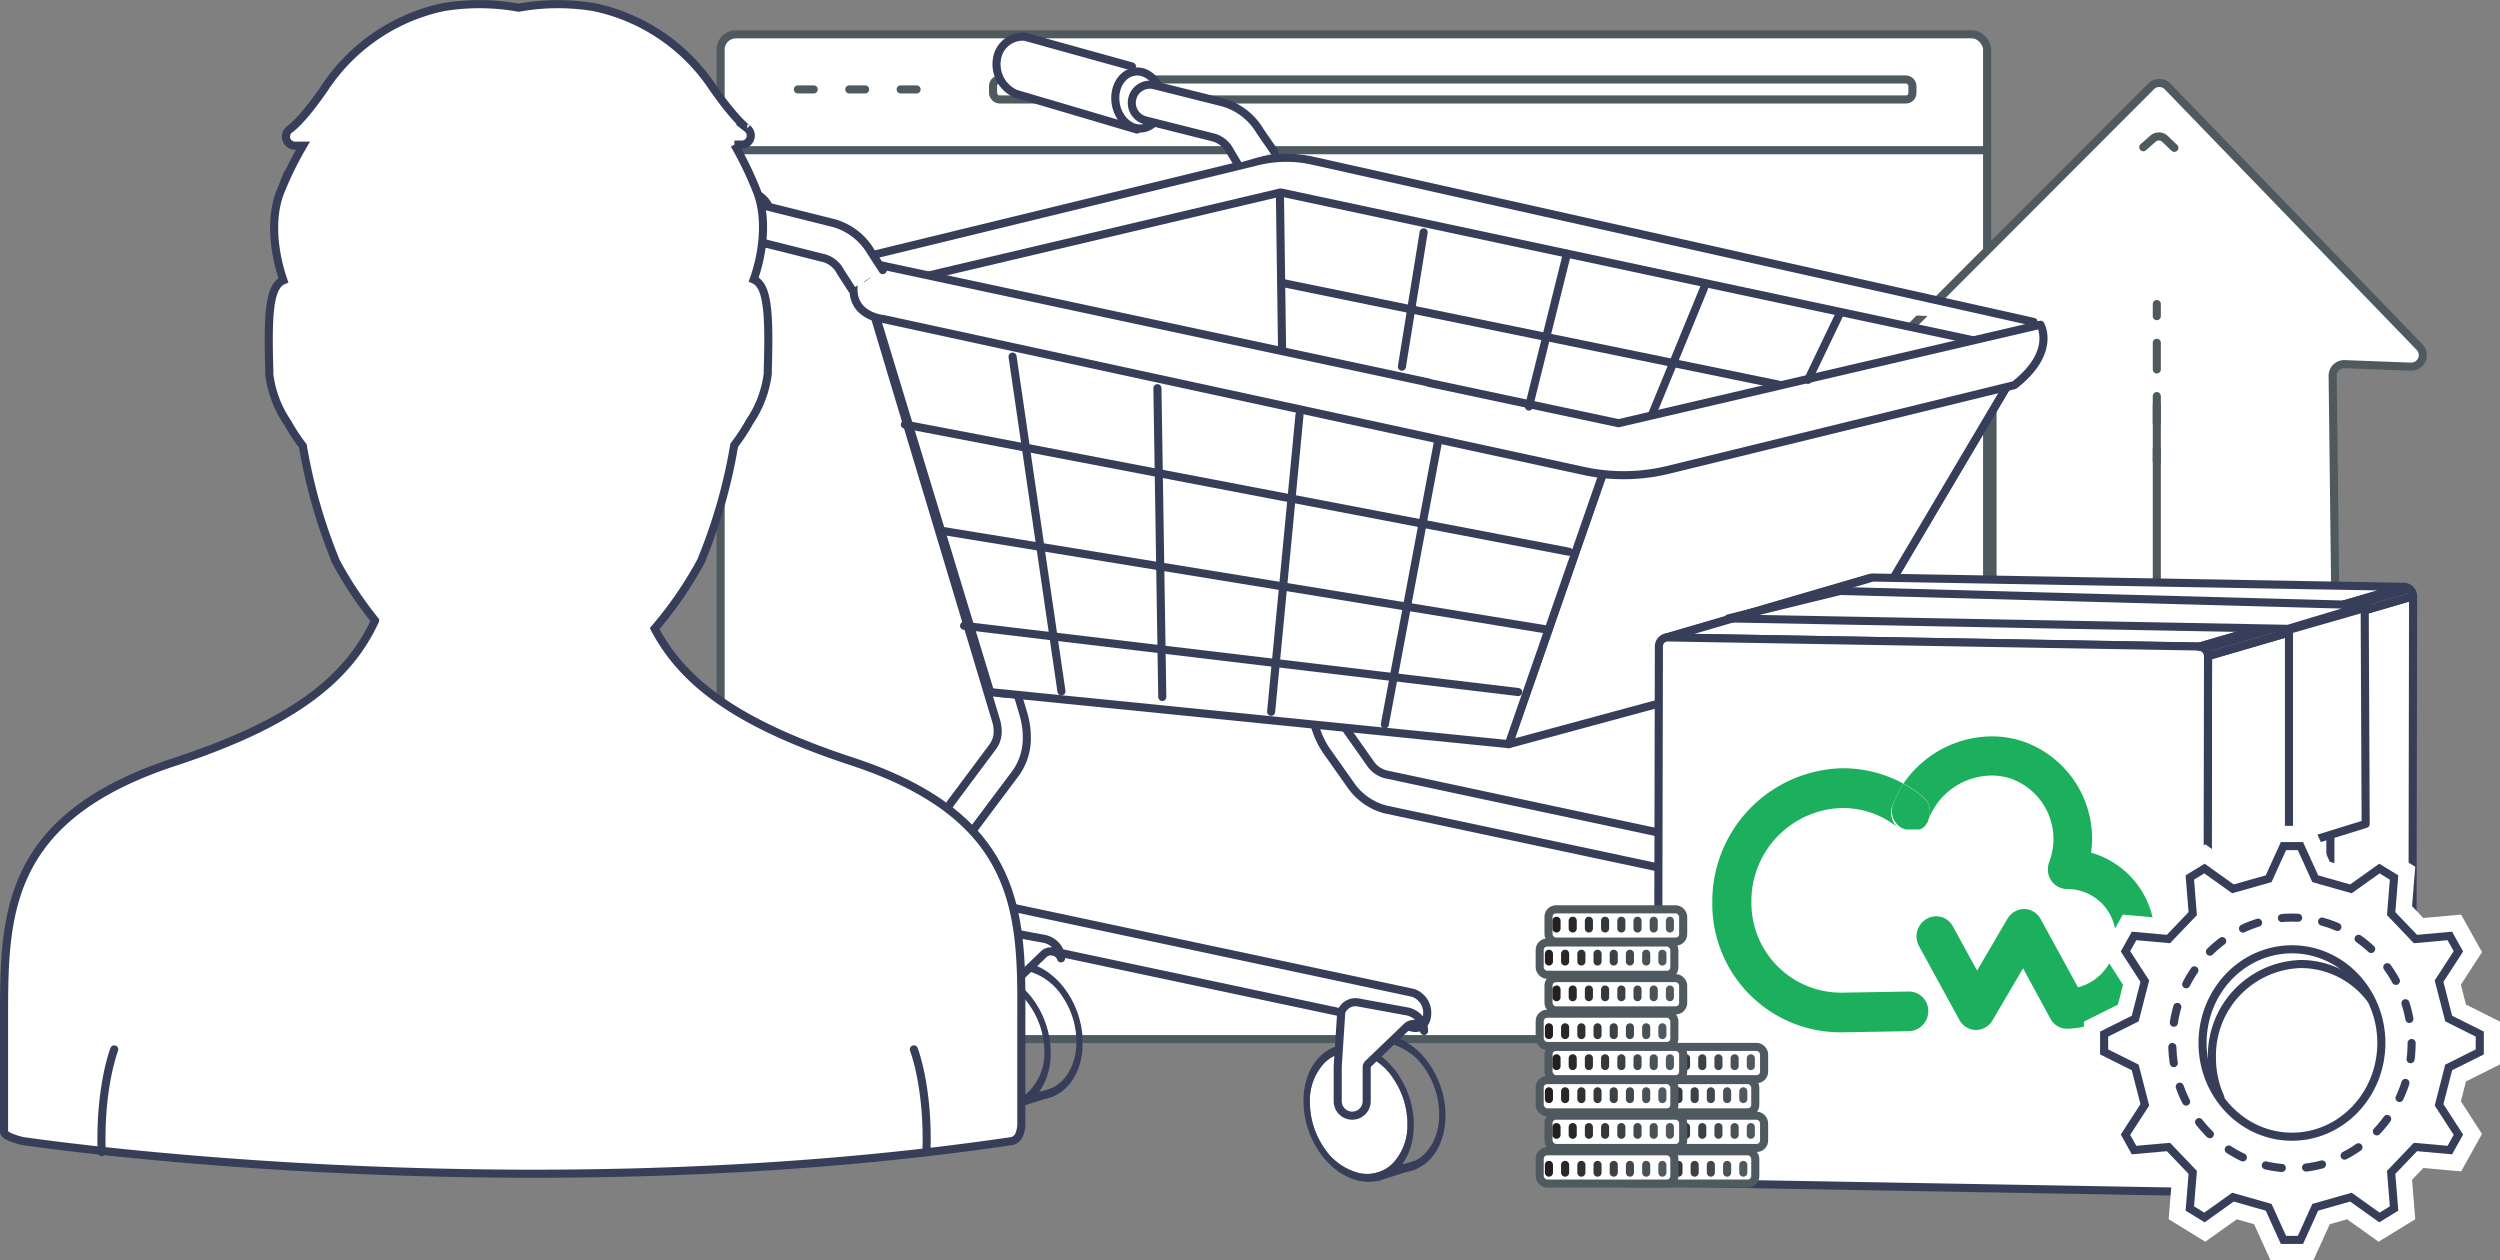<svg xmlns="http://www.w3.org/2000/svg" xmlns:xlink="http://www.w3.org/1999/xlink" width="308.94" height="155.72" viewBox="0 0 308.94 155.72">
  <rect x="0" y="0" width="308.94" height="155.72" fill="#808080" stroke="none"/>
  <defs>
    <clipPath id="clip-path">
      <polygon points="161.06 144.39 161.09 127.69 174.73 130.71 174.7 147.41 161.06 144.39" style="fill: none"/>
    </clipPath>
    <clipPath id="clip-path-2">
      <polygon points="167.39 143.62 167.42 127.06 178.65 129.55 178.62 146.11 167.39 143.62" style="fill: none"/>
    </clipPath>
    <clipPath id="clip-path-3">
      <polygon points="206.15 124.99 206.18 108.29 219.82 111.31 219.79 128.01 206.15 124.99" style="fill: none"/>
    </clipPath>
    <clipPath id="clip-path-4">
      <polygon points="212.47 124.22 212.5 107.66 223.73 110.14 223.7 126.71 212.47 124.22" style="fill: none"/>
    </clipPath>
    <clipPath id="clip-path-5">
      <polygon points="116.21 135.42 116.24 118.71 129.87 121.73 129.84 138.44 116.21 135.42" style="fill: none"/>
    </clipPath>
    <clipPath id="clip-path-6">
      <polygon points="122.53 134.65 122.57 118.09 133.79 120.57 133.76 137.14 122.53 134.65" style="fill: none"/>
    </clipPath>
    <clipPath id="clip-path-7">
      <path d="M231.11,71.41l-25.34,7.4a1.07,1.07,0,0,1,.32,0l25.34-7.4A1.07,1.07,0,0,0,231.11,71.41Z" style="fill: #fff;stroke: #373e5a;stroke-linecap: round;stroke-linejoin: round"/>
    </clipPath>
    <clipPath id="clip-path-8">
      <path d="M272,147.28l25.34-7.4a1.12,1.12,0,0,0,.79-1.07l-25.34,7.4A1.12,1.12,0,0,1,272,147.28Z" style="fill: #fff;stroke: #373e5a;stroke-linecap: round;stroke-linejoin: round"/>
    </clipPath>
    <clipPath id="clip-path-9">
      <path d="M272.86,81.08l25.34-7.4a1.15,1.15,0,0,0-1.11-1.16l-25.34,7.4A1.15,1.15,0,0,1,272.86,81.08Z" style="fill: #fff;stroke: #373e5a;stroke-linecap: round;stroke-linejoin: round"/>
    </clipPath>
  </defs>
  <title>icon-ecommerce</title>
  <g id="Layer_2" data-name="Layer 2">
    <g id="_1200" data-name="1200">
      <g id="Who_Benefits" data-name="Who Benefits">
        <g id="ecommerce-reseller-icon">
          <line x1="82.68" y1="61.67" x2="87.02" y2="61.67" style="fill: #fff"/>
          <line x1="82.68" y1="66.71" x2="87.02" y2="66.71" style="fill: #fff"/>
          <line x1="82.68" y1="71.72" x2="87.02" y2="71.72" style="fill: #fff"/>
          <line x1="72.27" y1="79.42" x2="97.43" y2="79.42" style="fill: #fff"/>
          <g>
            <rect x="89.05" y="4.24" width="156.51" height="124.17" rx="1.89" ry="1.89" style="fill: #fff;stroke: #4e5a60;stroke-linecap: round;stroke-linejoin: round"/>
            <line x1="89.05" y1="18.56" x2="245.56" y2="18.56" style="fill: none;stroke: #4e5a60;stroke-linecap: round;stroke-linejoin: round"/>
            <rect x="122.72" y="9.82" width="113.61" height="2.47" rx="0.79" ry="0.79" style="fill: none;stroke: #4e5a60;stroke-miterlimit: 10"/>
            <line x1="98.6" y1="11.05" x2="100.56" y2="11.05" style="fill: #fff;stroke: #4e5a60;stroke-linecap: round;stroke-linejoin: round"/>
            <line x1="104.95" y1="11.05" x2="106.91" y2="11.05" style="fill: #fff;stroke: #4e5a60;stroke-linecap: round;stroke-linejoin: round"/>
            <line x1="111.3" y1="11.05" x2="113.27" y2="11.05" style="fill: #fff;stroke: #4e5a60;stroke-linecap: round;stroke-linejoin: round"/>
          </g>
          <g>
            <path d="M265.94,121.49l-17.31,10.26a1.43,1.43,0,0,1-2.4-1.06V46.33a1.43,1.43,0,0,0-1.43-1.43h-9.72a1.43,1.43,0,0,1-1-2.44l31.76-31.8a1.43,1.43,0,0,1,2,0L299,42.89a1.43,1.43,0,0,1-1.09,2.42L289.75,45a1.43,1.43,0,0,0-1.49,1.46l1,84.36a1.43,1.43,0,0,1-2.35,1.12l-19.06-10.46A1.43,1.43,0,0,0,265.94,121.49Z" style="fill: #fff;stroke: #4e5a60;stroke-linecap: round;stroke-linejoin: round"/>
            <g>
              <line x1="266.53" y1="57.03" x2="266.53" y2="55.53" style="fill: none;stroke: #4e5a60;stroke-linecap: round;stroke-linejoin: round"/>
              <line x1="266.53" y1="52.24" x2="266.53" y2="40.72" style="fill: none;stroke: #4e5a60;stroke-linecap: round;stroke-linejoin: round;stroke-dasharray: 3.293,3.293"/>
              <line x1="266.53" y1="39.07" x2="266.53" y2="37.57" style="fill: none;stroke: #4e5a60;stroke-linecap: round;stroke-linejoin: round"/>
            </g>
            <line x1="266.53" y1="84.68" x2="266.53" y2="50.04" style="fill: none;stroke: #4e5a60;stroke-linecap: round;stroke-linejoin: round"/>
            <path d="M264.86,18.19l1.14-1a1.1,1.1,0,0,1,1.57,0l1.13,1.08" style="fill: none;stroke: #4e5a60;stroke-linecap: round;stroke-linejoin: round"/>
          </g>
          <path d="M106.55,31.83l48.9-11.91a14.89,14.89,0,0,1,6.77-.06L251.3,39.78" style="fill: #fff;stroke: #373e5a;stroke-linecap: round;stroke-linejoin: round"/>
          <g>
            <g id="SOURCE">
              <g style="isolation: isolate">
                <g style="clip-path: url(#clip-path)">
                  <g>
                    <path d="M167.91,130.16a4.48,4.48,0,0,0-4.27,1.23,6.76,6.76,0,0,0-1.77,4.83,10,10,0,0,0,1.75,5.62,7.3,7.3,0,0,0,4.26,3.11,4.5,4.5,0,0,0,4.27-1.22,6.78,6.78,0,0,0,1.77-4.84l.4.09-.4-.09a10,10,0,0,0-1.75-5.61,7.28,7.28,0,0,0-4.27-3.12" style="fill: #fff"/>
                    <path d="M167.91,129.2c-3.76-.83-6.82,2.23-6.83,6.84s3,9,6.8,9.86,6.82-2.22,6.83-6.84l-.39-.09-.4-.09a6.78,6.78,0,0,1-1.77,4.84,4.5,4.5,0,0,1-4.27,1.22,7.3,7.3,0,0,1-4.26-3.11,10,10,0,0,1-1.75-5.62,6.76,6.76,0,0,1,1.77-4.83,4.48,4.48,0,0,1,4.27-1.23,7.28,7.28,0,0,1,4.27,3.12,10,10,0,0,1,1.75,5.61l.4.09.39.09c0-4.61-3-9-6.8-9.86" style="fill: #373e5a"/>
                  </g>
                </g>
              </g>
            </g>
            <g id="SOURCE-2" data-name="SOURCE">
              <g style="isolation: isolate">
                <g style="clip-path: url(#clip-path-2)">
                  <path d="M171.83,128a5.09,5.09,0,0,0-4.36,1,.53.53,0,0,0-.05.66.49.49,0,0,0,.3.24.28.28,0,0,0,.25-.06,4.51,4.51,0,0,1,3.86-.85,7.28,7.28,0,0,1,4.27,3.11,10,10,0,0,1,1.75,5.62c0,3.61-2.12,6.14-4.92,6.17-.21,0-.35.22-.31.49a.58.58,0,0,0,.39.48h.07c3.16,0,5.55-2.91,5.55-7,0-4.62-3-9-6.8-9.86" style="fill: #373e5a"/>
                </g>
              </g>
            </g>
            <path d="M165.45,129.72l4.5-1.27" style="fill: none;stroke: #373e5a;stroke-linecap: round;stroke-linejoin: round"/>
            <path d="M170.27,145.42c.3-.07,4.6-1.46,4.6-1.46" style="fill: none;stroke: #373e5a;stroke-linecap: round;stroke-linejoin: round"/>
          </g>
          <path d="M154.67,24.78l5,16.67L169,72.58a4.29,4.29,0,0,1,.19,1.25,3.18,3.18,0,0,1-.59,1.93l-5.13,6.87a7.35,7.35,0,0,0-1.34,4.43,10.28,10.28,0,0,0,1.85,5.8l2.83,4a7.53,7.53,0,0,0,4.45,3.18l49.25,10.47c1,.21,1.78-.58,1.77-1.77a2.59,2.59,0,0,0-1.78-2.53l-2.43-.52-46.82-10a3.29,3.29,0,0,1-1.94-1.39l-2.82-4a4.45,4.45,0,0,1-.81-2.53,3.18,3.18,0,0,1,.59-1.93L171.43,79a7.38,7.38,0,0,0,1.34-4.44,10,10,0,0,0-.43-2.86L165,47.31,158,24.1" style="fill: #fff;stroke: #373e5a;stroke-miterlimit: 10"/>
          <path d="M107.2,36.16l3.9,13,12,39.92a4.51,4.51,0,0,1,.19,1.25,3.18,3.18,0,0,1-.59,1.93l-5.13,6.87a7.37,7.37,0,0,0-1.34,4.43,10.3,10.3,0,0,0,1.85,5.8l2.83,4a7.57,7.57,0,0,0,4.46,3.19L174.6,127c1,.21,1.77-.59,1.77-1.78a2.58,2.58,0,0,0-1.77-2.53l-2.2-.47-47-10a3.29,3.29,0,0,1-1.94-1.39l-2.83-4a4.55,4.55,0,0,1-.81-2.54,3.23,3.23,0,0,1,.59-1.93l5.14-6.86a7.43,7.43,0,0,0,1.34-4.44,10.22,10.22,0,0,0-.43-2.86l-9.74-32.44-6.15-20.47" style="fill: #fff;stroke: #373e5a;stroke-miterlimit: 10"/>
          <polyline points="210.51 34.94 250.52 43.48 228.58 80.55 187.51 91.08 123.33 85.62 110.5 35.05 158.25 23.78 210.51 34.94" style="fill: #fff;stroke: #373e5a;stroke-linecap: round;stroke-linejoin: round"/>
          <polygon points="186.44 91.96 228.58 80.55 250.25 43.96 200.19 52.46 186.44 91.96" style="fill: #fff;stroke: #373e5a;stroke-linecap: round;stroke-linejoin: round"/>
          <polygon points="107.14 35.49 122.36 85.53 186.44 91.96 200.19 52.46 107.14 35.49" style="fill: #fff;stroke: #373e5a;stroke-linecap: round;stroke-linejoin: round"/>
          <g>
            <path d="M139.88,8.21,126.65,4.54a3.23,3.23,0,0,0-3.33,2.23,4,4,0,0,0,2.18,4.81l15,4.43" style="fill: #fff;stroke: #373e5a;stroke-linecap: round;stroke-linejoin: round"/>
            <ellipse cx="140.71" cy="12.35" rx="2.87" ry="3.54" transform="translate(-0.16 22.71) rotate(-9.22)" style="fill: #fff;stroke: #373e5a;stroke-linecap: round;stroke-linejoin: round"/>
          </g>
          <g>
            <path d="M142.1,12.69l8.44,2.12a5.54,5.54,0,0,1,3.31,2.63l1.44,2.23" style="fill: #fff;stroke: #373e5a;stroke-miterlimit: 10"/>
            <path d="M152.9,20.18,152,18.67A3.29,3.29,0,0,0,150,17l-8.44-2.12a2.24,2.24,0,0,1,1.09-4.35l8.44,2.12a7.79,7.79,0,0,1,4.64,3.58l1.81,2.62" style="fill: #fff;stroke: #373e5a;stroke-linecap: round;stroke-linejoin: round"/>
          </g>
          <path d="M176.52,47.3l23.49,5,52.14-12.17s2,3.37-3.22,7.46L206.15,58.06a23.31,23.31,0,0,1-10.47.13L109.2,39.43s-6-.44-2.78-7.17l70.1,15" style="fill: #fff;stroke: #373e5a;stroke-linecap: round;stroke-linejoin: round"/>
          <line x1="177.73" y1="54.43" x2="171.13" y2="89.52" style="fill: none;stroke: #373e5a;stroke-linecap: round;stroke-linejoin: round"/>
          <line x1="160.59" y1="51.25" x2="157.08" y2="87.96" style="fill: none;stroke: #373e5a;stroke-linecap: round;stroke-linejoin: round"/>
          <line x1="143.03" y1="47.97" x2="143.63" y2="86.13" style="fill: none;stroke: #373e5a;stroke-linecap: round;stroke-linejoin: round"/>
          <line x1="125.13" y1="44.07" x2="131.17" y2="85.43" style="fill: none;stroke: #373e5a;stroke-linecap: round;stroke-linejoin: round"/>
          <line x1="193.88" y1="68.18" x2="111.82" y2="52.46" style="fill: none;stroke: #373e5a;stroke-linecap: round;stroke-linejoin: round"/>
          <line x1="190.88" y1="77.75" x2="116.5" y2="65.61" style="fill: none;stroke: #373e5a;stroke-linecap: round;stroke-linejoin: round"/>
          <line x1="187.61" y1="85.52" x2="119.14" y2="77.33" style="fill: none;stroke: #373e5a;stroke-linecap: round;stroke-linejoin: round"/>
          <line x1="210.58" y1="35.58" x2="204.19" y2="51.14" style="fill: none;stroke: #373e5a;stroke-linecap: round;stroke-linejoin: round"/>
          <line x1="227.22" y1="39.03" x2="223.43" y2="46.94" style="fill: none;stroke: #373e5a;stroke-linecap: round;stroke-linejoin: round"/>
          <line x1="193.64" y1="31.36" x2="188.94" y2="50.24" style="fill: none;stroke: #373e5a;stroke-linecap: round;stroke-linejoin: round"/>
          <line x1="175.93" y1="28.71" x2="173.24" y2="45.31" style="fill: none;stroke: #373e5a;stroke-linecap: round;stroke-linejoin: round"/>
          <line x1="158.17" y1="24.18" x2="158.43" y2="43.06" style="fill: none;stroke: #373e5a;stroke-linecap: round;stroke-linejoin: round"/>
          <line x1="219.89" y1="47.55" x2="158.59" y2="34.99" style="fill: none;stroke: #373e5a;stroke-linecap: round;stroke-linejoin: round"/>
          <g>
            <path d="M91.77,23.12,78.54,19.46a3.23,3.23,0,0,0-3.33,2.23A4,4,0,0,0,77.4,26.5l15,4.43" style="fill: #fff;stroke: #373e5a;stroke-linecap: round;stroke-linejoin: round"/>
            <ellipse cx="92.6" cy="27.26" rx="2.87" ry="3.54" transform="translate(-3.17 15.19) rotate(-9.22)" style="fill: #fff;stroke: #373e5a;stroke-linecap: round;stroke-linejoin: round"/>
          </g>
          <g>
            <path d="M94,27.61l8.44,2.12a5.54,5.54,0,0,1,3.31,2.63l1.44,2.23" style="fill: #fff;stroke: #373e5a;stroke-miterlimit: 10"/>
            <path d="M105.25,35.73l-1.39-2.15a3.29,3.29,0,0,0-2-1.67l-8.44-2.12a2.24,2.24,0,1,1,1.09-4.35L103,27.56a7.79,7.79,0,0,1,4.64,3.58l1.45,2.24" style="fill: #fff;stroke: #373e5a;stroke-linecap: round;stroke-linejoin: round"/>
          </g>
          <path d="M165.75,125l-.44,6.78v4.3a1.79,1.79,0,1,0,3.58,0V131.9a.64.64,0,0,1,.19-.45l4.82-4.62a1.32,1.32,0,0,1,2.08.57,2.35,2.35,0,0,0-.49-1.43,2.68,2.68,0,0,0-1.69-1l-5.9-1.08a1.88,1.88,0,0,0-2.13,1.12Z" style="fill: #fff;stroke: #373e5a;stroke-linecap: round;stroke-linejoin: round"/>
          <g>
            <g id="SOURCE-3" data-name="SOURCE">
              <g style="isolation: isolate">
                <g style="clip-path: url(#clip-path-3)">
                  <g>
                    <path d="M213,110.76a4.49,4.49,0,0,0-4.27,1.22,6.79,6.79,0,0,0-1.77,4.83,10,10,0,0,0,1.75,5.62,7.28,7.28,0,0,0,4.27,3.11,4.48,4.48,0,0,0,4.27-1.22,6.76,6.76,0,0,0,1.78-4.84l.39.09-.39-.09a10,10,0,0,0-1.76-5.61,7.26,7.26,0,0,0-4.26-3.11" style="fill: #fff"/>
                    <path d="M213,109.8c-3.77-.83-6.82,2.22-6.83,6.83s3,9,6.8,9.86,6.82-2.22,6.83-6.84l-.4-.09-.39-.09a6.76,6.76,0,0,1-1.78,4.84,4.48,4.48,0,0,1-4.27,1.22,7.28,7.28,0,0,1-4.27-3.11,10,10,0,0,1-1.75-5.62,6.79,6.79,0,0,1,1.77-4.83,4.49,4.49,0,0,1,4.27-1.22,7.26,7.26,0,0,1,4.26,3.11,10,10,0,0,1,1.76,5.61l.39.09.4.09c0-4.61-3-9-6.8-9.85" style="fill: #373e5a"/>
                  </g>
                </g>
              </g>
            </g>
            <g id="SOURCE-4" data-name="SOURCE">
              <g style="isolation: isolate">
                <g style="clip-path: url(#clip-path-4)">
                  <path d="M216.92,108.63a5.08,5.08,0,0,0-4.36,1,.54.54,0,0,0-.06.67.5.5,0,0,0,.3.24.3.3,0,0,0,.25-.05,4.46,4.46,0,0,1,3.86-.86,7.3,7.3,0,0,1,4.26,3.11,10,10,0,0,1,1.75,5.62c0,3.61-2.12,6.15-4.91,6.18-.21,0-.35.22-.32.49a.56.56,0,0,0,.38.47h.08c3.16,0,5.55-2.91,5.55-7,0-4.62-3-9-6.79-9.86" style="fill: #373e5a"/>
                </g>
              </g>
            </g>
            <path d="M210.53,110.31,215,109" style="fill: none;stroke: #373e5a;stroke-linecap: round;stroke-linejoin: round"/>
            <path d="M215.35,126c.3-.07,4.6-1.46,4.6-1.46" style="fill: none;stroke: #373e5a;stroke-linecap: round;stroke-linejoin: round"/>
          </g>
          <path d="M210.83,105.63l-.44,6.78v4.3a1.79,1.79,0,1,0,3.58,0V112.5a.64.64,0,0,1,.19-.45l4.82-4.62a1.32,1.32,0,0,1,2.08.57,2.35,2.35,0,0,0-.49-1.43,2.68,2.68,0,0,0-1.69-1l-5.9-1.08a1.88,1.88,0,0,0-2.13,1.12Z" style="fill: #fff;stroke: #373e5a;stroke-linecap: round;stroke-linejoin: round"/>
          <g>
            <g id="SOURCE-5" data-name="SOURCE">
              <g style="isolation: isolate">
                <g style="clip-path: url(#clip-path-5)">
                  <path d="M123.05,120.22c-3.76-.83-6.82,2.23-6.83,6.84s3,9,6.8,9.86,6.82-2.22,6.83-6.84l-.4-.09-.39-.09a6.76,6.76,0,0,1-1.78,4.84A4.47,4.47,0,0,1,123,136a7.25,7.25,0,0,1-4.26-3.11,10,10,0,0,1-1.76-5.62,6.76,6.76,0,0,1,1.78-4.83,4.5,4.5,0,0,1,4.27-1.23,7.3,7.3,0,0,1,4.26,3.11,10,10,0,0,1,1.76,5.61l.39.09.4.09c0-4.61-3-9-6.8-9.86" style="fill: #373e5a"/>
                </g>
              </g>
            </g>
            <g id="SOURCE-6" data-name="SOURCE">
              <g style="isolation: isolate">
                <g style="clip-path: url(#clip-path-6)">
                  <path d="M127,119.06a5.08,5.08,0,0,0-4.36,1,.52.52,0,0,0-.05.66.48.48,0,0,0,.3.24.3.3,0,0,0,.25-.05A4.47,4.47,0,0,1,127,120a7.26,7.26,0,0,1,4.26,3.11,10,10,0,0,1,1.76,5.62c0,3.61-2.13,6.15-4.92,6.17-.21,0-.35.22-.31.49a.56.56,0,0,0,.39.48h.07c3.16,0,5.55-2.91,5.55-7,0-4.62-3-9-6.8-9.86" style="fill: #373e5a"/>
                </g>
              </g>
            </g>
            <path d="M120.59,120.74l4.5-1.27" style="fill: none;stroke: #373e5a;stroke-linecap: round;stroke-linejoin: round"/>
            <path d="M125.41,136.45c.3-.07,4.6-1.46,4.6-1.46" style="fill: none;stroke: #373e5a;stroke-linecap: round;stroke-linejoin: round"/>
          </g>
          <path d="M120.89,116.06l-.44,6.78v4.3a1.79,1.79,0,1,0,3.58,0v-4.21a.64.64,0,0,1,.19-.45l4.82-4.62a1.32,1.32,0,0,1,2.08.57,2.35,2.35,0,0,0-.49-1.43,2.68,2.68,0,0,0-1.69-1L123,114.9A1.88,1.88,0,0,0,120.9,116Z" style="fill: #fff;stroke: #373e5a;stroke-linecap: round;stroke-linejoin: round"/>
          <g>
            <g style="isolation: isolate">
              <g style="isolation: isolate">
                <path d="M231.11,71.41l-25.34,7.4a1.07,1.07,0,0,1,.32,0l25.34-7.4A1.07,1.07,0,0,0,231.11,71.41Z" style="fill: #fff"/>
                <g style="clip-path: url(#clip-path-7)">
                  <g style="isolation: isolate">
                    <path d="M206.08,78.77l25.34-7.4h-.07L206,78.77h.07" style="fill: #fff;stroke: #373e5a;stroke-linecap: round;stroke-linejoin: round"/>
                    <path d="M206,78.77l25.34-7.4a1.07,1.07,0,0,0-.26,0l-25.34,7.4a1.07,1.07,0,0,1,.26,0" style="fill: #fff;stroke: #373e5a;stroke-linecap: round;stroke-linejoin: round"/>
                  </g>
                </g>
                <path d="M231.11,71.41l-25.34,7.4a1.07,1.07,0,0,1,.32,0l25.34-7.4A1.07,1.07,0,0,0,231.11,71.41Z" style="fill: none;stroke: #373e5a;stroke-linecap: round;stroke-linejoin: round"/>
              </g>
              <g style="isolation: isolate">
                <path d="M272,147.28l25.34-7.4a1.12,1.12,0,0,0,.79-1.07l-25.34,7.4A1.12,1.12,0,0,1,272,147.28Z" style="fill: #fff"/>
                <g style="clip-path: url(#clip-path-8)">
                  <g style="isolation: isolate">
                    <path d="M272,147.28l25.34-7.4a1.12,1.12,0,0,0,.79-1.07l-25.34,7.4a1.12,1.12,0,0,1-.79,1.07" style="fill: #fff;stroke: #373e5a;stroke-linecap: round;stroke-linejoin: round"/>
                  </g>
                </g>
                <path d="M272,147.28l25.34-7.4a1.12,1.12,0,0,0,.79-1.07l-25.34,7.4A1.12,1.12,0,0,1,272,147.28Z" style="fill: none;stroke: #373e5a;stroke-linecap: round;stroke-linejoin: round"/>
              </g>
              <polygon points="271.75 79.91 297.1 72.52 231.43 71.37 206.08 78.77 271.75 79.91" style="fill: #fff;stroke: #373e5a;stroke-linecap: round;stroke-linejoin: round"/>
              <polygon points="272.75 146.21 298.09 138.81 298.2 73.68 272.86 81.08 272.75 146.21" style="fill: #fff;stroke: #373e5a;stroke-linecap: round;stroke-linejoin: round"/>
              <path d="M206.08,78.77A1.1,1.1,0,0,0,205,79.89L204.86,145a1.14,1.14,0,0,0,1.11,1.15l65.67,1.15a1.11,1.11,0,0,0,1.11-1.12l.11-65.13a1.15,1.15,0,0,0-1.11-1.16Z" style="fill: #fff;stroke: #373e5a;stroke-linecap: round;stroke-linejoin: round"/>
              <g style="isolation: isolate">
                <path d="M272.86,81.08l25.34-7.4a1.15,1.15,0,0,0-1.11-1.16l-25.34,7.4A1.15,1.15,0,0,1,272.86,81.08Z" style="fill: #fff"/>
                <g style="clip-path: url(#clip-path-9)">
                  <g style="isolation: isolate">
                    <path d="M272.86,81.08l25.34-7.4a1.18,1.18,0,0,0-.46-.94l-25.34,7.4a1.18,1.18,0,0,1,.46.94" style="fill: #fff;stroke: #373e5a;stroke-linecap: round;stroke-linejoin: round"/>
                    <path d="M272.4,80.14l25.34-7.4a1.13,1.13,0,0,0-.22-.13L272.18,80a1.13,1.13,0,0,1,.22.13" style="fill: #fff;stroke: #373e5a;stroke-linecap: round;stroke-linejoin: round"/>
                    <path d="M272.18,80l25.34-7.4-.22-.07L272,79.94l.22.07" style="fill: #fff;stroke: #373e5a;stroke-linecap: round;stroke-linejoin: round"/>
                    <path d="M272,79.94l25.34-7.4-.2,0-25.34,7.4.2,0" style="fill: #fff;stroke: #373e5a;stroke-linecap: round;stroke-linejoin: round"/>
                  </g>
                </g>
                <path d="M272.86,81.08l25.34-7.4a1.15,1.15,0,0,0-1.11-1.16l-25.34,7.4A1.15,1.15,0,0,1,272.86,81.08Z" style="fill: none;stroke: #373e5a;stroke-linecap: round;stroke-linejoin: round"/>
              </g>
            </g>
            <polygon points="292.22 75.14 292.34 101.82 282.86 104.75 282.86 77.83 292.22 75.14" style="fill: #fff;stroke: #373e5a;stroke-linecap: round;stroke-linejoin: round"/>
            <polygon points="213.58 76.42 282.74 77.71 292.46 74.79 227.39 73.03 213.58 76.42" style="fill: #fff;stroke: #373e5a;stroke-linecap: round;stroke-linejoin: round"/>
            <line x1="287.98" y1="103.45" x2="287.98" y2="141.61" style="fill: none;stroke: #373e5a;stroke-linecap: round;stroke-linejoin: round"/>
            <g id="Logo_Mark" data-name="Logo Mark">
              <g>
                <path d="M245.94,91a12.07,12.07,0,0,1,4.47.77,12.72,12.72,0,0,1,8,13.6,10.84,10.84,0,0,1,7.87,10.51,11.16,11.16,0,0,1-10.79,11.25,2.34,2.34,0,0,1-2.1-1.23L250,119.66l-3.76,6.41a2.41,2.41,0,0,1-2,1.21,2.36,2.36,0,0,1-2.1-1.23l-5-9.14a2.5,2.5,0,0,1,.93-3.35,2.34,2.34,0,0,1,3.25.9l3,5.48,3.75-6.4a2.45,2.45,0,0,1,2-1.21,2.36,2.36,0,0,1,2.1,1.23l4.62,8.45a6.26,6.26,0,0,0,4.68-6.09,6,6,0,0,0-6-6.06,2.38,2.38,0,0,1-2.4-2.41,2.52,2.52,0,0,1,.19-1,7.93,7.93,0,0,0-4.54-10.15,7.37,7.37,0,0,0-2.73-.46,8.42,8.42,0,0,0-7.65,5.36,2.61,2.61,0,0,0,.15-.93,2.42,2.42,0,0,0-.88-1.84,15.61,15.61,0,0,0-2.38-1.61A13.31,13.31,0,0,1,245.94,91Z" style="fill: #1cb05e"/>
                <path d="M227.5,94.94a15.52,15.52,0,0,1,7.73,1.91,13.17,13.17,0,0,0-1.37,2.69,2.51,2.51,0,0,0-.16.88,2.44,2.44,0,0,0,.85,1.86,10.86,10.86,0,0,0-7-2.43,11.51,11.51,0,0,0-11.12,11.6,11.09,11.09,0,0,0,11.16,11.22l8.29-.14a2.39,2.39,0,0,1,2.41,2.41,2.47,2.47,0,0,1-2.4,2.49l-8.29.14a15.84,15.84,0,0,1-16-16A16.46,16.46,0,0,1,227.5,94.94Z" style="fill: #1cb05e"/>
                <path d="M235.23,96.85a15.61,15.61,0,0,1,2.38,1.61,2.42,2.42,0,0,1,.88,1.84,2.52,2.52,0,0,1-.16.93l-.06.15,0,.08-.06.11-.06.11-.05.07-.1.14,0,.05-.11.13-.07.07-.1.09-.1.07-.09.07-.11.07-.09,0-.12.06-.08,0-.12,0-.1,0-.11,0-.11,0-.11,0-.13,0h-.57l-.11,0-.14,0-.08,0-.18-.05-.05,0-.17-.08-.06,0-.11-.07-.1-.05-.08-.05-.12-.1a2.44,2.44,0,0,1-.89-1.9,2.51,2.51,0,0,1,.16-.88A13.17,13.17,0,0,1,235.23,96.85Z" style="fill: #1cb05e"/>
              </g>
            </g>
          </g>
          <g>
            <g>
              <rect x="200.27" y="133.47" width="16.64" height="3.99" rx="0.92" ry="0.92" style="fill: #fff;stroke: #4e5a60;stroke-miterlimit: 10"/>
              <rect x="201.36" y="137.87" width="16.64" height="3.99" rx="0.92" ry="0.92" style="fill: #fff;stroke: #4e5a60;stroke-miterlimit: 10"/>
              <rect x="200.27" y="142.27" width="16.64" height="3.99" rx="0.92" ry="0.92" style="fill: #fff;stroke: #4e5a60;stroke-miterlimit: 10"/>
              <g>
                <line x1="215.43" y1="134.86" x2="215.43" y2="135.82" style="fill: #fff;stroke: #4e5a60;stroke-linecap: round;stroke-linejoin: round"/>
                <line x1="213.43" y1="134.86" x2="213.43" y2="135.82" style="fill: #fff;stroke: #485257;stroke-linecap: round;stroke-linejoin: round"/>
                <line x1="211.42" y1="134.86" x2="211.42" y2="135.82" style="fill: #fff;stroke: #42494e;stroke-linecap: round;stroke-linejoin: round"/>
                <line x1="209.42" y1="134.86" x2="209.42" y2="135.82" style="fill: #fff;stroke: #3c4145;stroke-linecap: round;stroke-linejoin: round"/>
                <line x1="207.42" y1="134.86" x2="207.42" y2="135.82" style="fill: #fff;stroke: #35383b;stroke-linecap: round;stroke-linejoin: round"/>
                <line x1="205.42" y1="134.86" x2="205.42" y2="135.82" style="fill: #fff;stroke: #2f3032;stroke-linecap: round;stroke-linejoin: round"/>
                <line x1="203.41" y1="134.86" x2="203.41" y2="135.82" style="fill: #fff;stroke: #292729;stroke-linecap: round;stroke-linejoin: round"/>
                <line x1="201.41" y1="134.86" x2="201.41" y2="135.82" style="fill: #fff;stroke: #231f20;stroke-linecap: round;stroke-linejoin: round"/>
              </g>
              <g>
                <line x1="216.36" y1="139.28" x2="216.36" y2="140.23" style="fill: #fff;stroke: #4e5a60;stroke-linecap: round;stroke-linejoin: round"/>
                <line x1="214.36" y1="139.28" x2="214.36" y2="140.23" style="fill: #fff;stroke: #485257;stroke-linecap: round;stroke-linejoin: round"/>
                <line x1="212.36" y1="139.28" x2="212.36" y2="140.23" style="fill: #fff;stroke: #42494e;stroke-linecap: round;stroke-linejoin: round"/>
                <line x1="210.36" y1="139.28" x2="210.36" y2="140.23" style="fill: #fff;stroke: #3c4145;stroke-linecap: round;stroke-linejoin: round"/>
                <line x1="208.35" y1="139.28" x2="208.35" y2="140.23" style="fill: #fff;stroke: #35383b;stroke-linecap: round;stroke-linejoin: round"/>
                <line x1="206.35" y1="139.28" x2="206.35" y2="140.23" style="fill: #fff;stroke: #2f3032;stroke-linecap: round;stroke-linejoin: round"/>
                <line x1="204.35" y1="139.28" x2="204.35" y2="140.23" style="fill: #fff;stroke: #292729;stroke-linecap: round;stroke-linejoin: round"/>
                <line x1="202.35" y1="139.28" x2="202.35" y2="140.23" style="fill: #fff;stroke: #231f20;stroke-linecap: round;stroke-linejoin: round"/>
              </g>
              <g>
                <rect x="201.36" y="129.37" width="16.64" height="3.99" rx="0.92" ry="0.92" style="fill: #fff;stroke: #4e5a60;stroke-miterlimit: 10"/>
                <g>
                  <line x1="216.36" y1="130.78" x2="216.36" y2="131.74" style="fill: #fff;stroke: #4e5a60;stroke-linecap: round;stroke-linejoin: round"/>
                  <line x1="214.36" y1="130.78" x2="214.36" y2="131.74" style="fill: #fff;stroke: #485257;stroke-linecap: round;stroke-linejoin: round"/>
                  <line x1="212.36" y1="130.78" x2="212.36" y2="131.74" style="fill: #fff;stroke: #42494e;stroke-linecap: round;stroke-linejoin: round"/>
                  <line x1="210.36" y1="130.78" x2="210.36" y2="131.74" style="fill: #fff;stroke: #3c4145;stroke-linecap: round;stroke-linejoin: round"/>
                  <line x1="208.35" y1="130.78" x2="208.35" y2="131.74" style="fill: #fff;stroke: #35383b;stroke-linecap: round;stroke-linejoin: round"/>
                  <line x1="206.35" y1="130.78" x2="206.35" y2="131.74" style="fill: #fff;stroke: #2f3032;stroke-linecap: round;stroke-linejoin: round"/>
                  <line x1="204.35" y1="130.78" x2="204.35" y2="131.74" style="fill: #fff;stroke: #292729;stroke-linecap: round;stroke-linejoin: round"/>
                  <line x1="202.35" y1="130.78" x2="202.35" y2="131.74" style="fill: #fff;stroke: #231f20;stroke-linecap: round;stroke-linejoin: round"/>
                </g>
              </g>
              <g>
                <line x1="215.43" y1="143.95" x2="215.43" y2="144.91" style="fill: #fff;stroke: #4e5a60;stroke-linecap: round;stroke-linejoin: round"/>
                <line x1="213.43" y1="143.95" x2="213.43" y2="144.91" style="fill: #fff;stroke: #485257;stroke-linecap: round;stroke-linejoin: round"/>
                <line x1="211.42" y1="143.95" x2="211.42" y2="144.91" style="fill: #fff;stroke: #42494e;stroke-linecap: round;stroke-linejoin: round"/>
                <line x1="209.42" y1="143.95" x2="209.42" y2="144.91" style="fill: #fff;stroke: #3c4145;stroke-linecap: round;stroke-linejoin: round"/>
                <line x1="207.42" y1="143.95" x2="207.42" y2="144.91" style="fill: #fff;stroke: #35383b;stroke-linecap: round;stroke-linejoin: round"/>
                <line x1="205.42" y1="143.95" x2="205.42" y2="144.91" style="fill: #fff;stroke: #2f3032;stroke-linecap: round;stroke-linejoin: round"/>
                <line x1="203.41" y1="143.95" x2="203.41" y2="144.91" style="fill: #fff;stroke: #292729;stroke-linecap: round;stroke-linejoin: round"/>
                <line x1="201.41" y1="143.95" x2="201.41" y2="144.91" style="fill: #fff;stroke: #231f20;stroke-linecap: round;stroke-linejoin: round"/>
              </g>
            </g>
            <g>
              <rect x="190.27" y="133.47" width="16.64" height="3.99" rx="0.92" ry="0.92" style="fill: #fff;stroke: #4e5a60;stroke-miterlimit: 10"/>
              <rect x="191.36" y="137.87" width="16.64" height="3.99" rx="0.92" ry="0.92" style="fill: #fff;stroke: #4e5a60;stroke-miterlimit: 10"/>
              <rect x="190.27" y="142.27" width="16.64" height="3.99" rx="0.92" ry="0.92" style="fill: #fff;stroke: #4e5a60;stroke-miterlimit: 10"/>
              <g>
                <line x1="205.43" y1="134.86" x2="205.43" y2="135.82" style="fill: #fff;stroke: #4e5a60;stroke-linecap: round;stroke-linejoin: round"/>
                <line x1="203.43" y1="134.86" x2="203.43" y2="135.82" style="fill: #fff;stroke: #485257;stroke-linecap: round;stroke-linejoin: round"/>
                <line x1="201.42" y1="134.86" x2="201.42" y2="135.82" style="fill: #fff;stroke: #42494e;stroke-linecap: round;stroke-linejoin: round"/>
                <line x1="199.42" y1="134.86" x2="199.42" y2="135.82" style="fill: #fff;stroke: #3c4145;stroke-linecap: round;stroke-linejoin: round"/>
                <line x1="197.42" y1="134.86" x2="197.42" y2="135.82" style="fill: #fff;stroke: #35383b;stroke-linecap: round;stroke-linejoin: round"/>
                <line x1="195.42" y1="134.86" x2="195.42" y2="135.82" style="fill: #fff;stroke: #2f3032;stroke-linecap: round;stroke-linejoin: round"/>
                <line x1="193.41" y1="134.86" x2="193.41" y2="135.82" style="fill: #fff;stroke: #292729;stroke-linecap: round;stroke-linejoin: round"/>
                <line x1="191.41" y1="134.86" x2="191.41" y2="135.82" style="fill: #fff;stroke: #231f20;stroke-linecap: round;stroke-linejoin: round"/>
              </g>
              <g>
                <line x1="206.36" y1="139.28" x2="206.36" y2="140.23" style="fill: #fff;stroke: #4e5a60;stroke-linecap: round;stroke-linejoin: round"/>
                <line x1="204.36" y1="139.28" x2="204.36" y2="140.23" style="fill: #fff;stroke: #485257;stroke-linecap: round;stroke-linejoin: round"/>
                <line x1="202.36" y1="139.28" x2="202.36" y2="140.23" style="fill: #fff;stroke: #42494e;stroke-linecap: round;stroke-linejoin: round"/>
                <line x1="200.36" y1="139.28" x2="200.36" y2="140.23" style="fill: #fff;stroke: #3c4145;stroke-linecap: round;stroke-linejoin: round"/>
                <line x1="198.35" y1="139.28" x2="198.35" y2="140.23" style="fill: #fff;stroke: #35383b;stroke-linecap: round;stroke-linejoin: round"/>
                <line x1="196.35" y1="139.28" x2="196.35" y2="140.23" style="fill: #fff;stroke: #2f3032;stroke-linecap: round;stroke-linejoin: round"/>
                <line x1="194.35" y1="139.28" x2="194.35" y2="140.23" style="fill: #fff;stroke: #292729;stroke-linecap: round;stroke-linejoin: round"/>
                <line x1="192.35" y1="139.28" x2="192.35" y2="140.23" style="fill: #fff;stroke: #231f20;stroke-linecap: round;stroke-linejoin: round"/>
              </g>
              <g>
                <rect x="191.36" y="129.37" width="16.64" height="3.99" rx="0.92" ry="0.92" style="fill: #fff;stroke: #4e5a60;stroke-miterlimit: 10"/>
                <g>
                  <line x1="206.36" y1="130.78" x2="206.36" y2="131.74" style="fill: #fff;stroke: #4e5a60;stroke-linecap: round;stroke-linejoin: round"/>
                  <line x1="204.36" y1="130.78" x2="204.36" y2="131.74" style="fill: #fff;stroke: #485257;stroke-linecap: round;stroke-linejoin: round"/>
                  <line x1="202.36" y1="130.78" x2="202.36" y2="131.74" style="fill: #fff;stroke: #42494e;stroke-linecap: round;stroke-linejoin: round"/>
                  <line x1="200.36" y1="130.78" x2="200.36" y2="131.74" style="fill: #fff;stroke: #3c4145;stroke-linecap: round;stroke-linejoin: round"/>
                  <line x1="198.35" y1="130.78" x2="198.35" y2="131.74" style="fill: #fff;stroke: #35383b;stroke-linecap: round;stroke-linejoin: round"/>
                  <line x1="196.35" y1="130.78" x2="196.35" y2="131.74" style="fill: #fff;stroke: #2f3032;stroke-linecap: round;stroke-linejoin: round"/>
                  <line x1="194.35" y1="130.78" x2="194.35" y2="131.74" style="fill: #fff;stroke: #292729;stroke-linecap: round;stroke-linejoin: round"/>
                  <line x1="192.35" y1="130.78" x2="192.35" y2="131.74" style="fill: #fff;stroke: #231f20;stroke-linecap: round;stroke-linejoin: round"/>
                </g>
              </g>
              <g>
                <line x1="205.43" y1="143.95" x2="205.43" y2="144.91" style="fill: #fff;stroke: #4e5a60;stroke-linecap: round;stroke-linejoin: round"/>
                <line x1="203.43" y1="143.95" x2="203.43" y2="144.91" style="fill: #fff;stroke: #485257;stroke-linecap: round;stroke-linejoin: round"/>
                <line x1="201.42" y1="143.95" x2="201.42" y2="144.91" style="fill: #fff;stroke: #42494e;stroke-linecap: round;stroke-linejoin: round"/>
                <line x1="199.42" y1="143.95" x2="199.42" y2="144.91" style="fill: #fff;stroke: #3c4145;stroke-linecap: round;stroke-linejoin: round"/>
                <line x1="197.42" y1="143.95" x2="197.42" y2="144.91" style="fill: #fff;stroke: #35383b;stroke-linecap: round;stroke-linejoin: round"/>
                <line x1="195.42" y1="143.95" x2="195.42" y2="144.91" style="fill: #fff;stroke: #2f3032;stroke-linecap: round;stroke-linejoin: round"/>
                <line x1="193.41" y1="143.95" x2="193.41" y2="144.91" style="fill: #fff;stroke: #292729;stroke-linecap: round;stroke-linejoin: round"/>
                <line x1="191.41" y1="143.95" x2="191.41" y2="144.91" style="fill: #fff;stroke: #231f20;stroke-linecap: round;stroke-linejoin: round"/>
              </g>
            </g>
            <g>
              <rect x="190.27" y="116.47" width="16.64" height="3.99" rx="0.92" ry="0.92" style="fill: #fff;stroke: #4e5a60;stroke-miterlimit: 10"/>
              <rect x="191.36" y="120.87" width="16.64" height="3.99" rx="0.92" ry="0.92" style="fill: #fff;stroke: #4e5a60;stroke-miterlimit: 10"/>
              <rect x="190.27" y="125.27" width="16.64" height="3.99" rx="0.92" ry="0.92" style="fill: #fff;stroke: #4e5a60;stroke-miterlimit: 10"/>
              <g>
                <line x1="205.43" y1="117.86" x2="205.43" y2="118.82" style="fill: #fff;stroke: #4e5a60;stroke-linecap: round;stroke-linejoin: round"/>
                <line x1="203.43" y1="117.86" x2="203.43" y2="118.82" style="fill: #fff;stroke: #485257;stroke-linecap: round;stroke-linejoin: round"/>
                <line x1="201.42" y1="117.86" x2="201.42" y2="118.82" style="fill: #fff;stroke: #42494e;stroke-linecap: round;stroke-linejoin: round"/>
                <line x1="199.42" y1="117.86" x2="199.42" y2="118.82" style="fill: #fff;stroke: #3c4145;stroke-linecap: round;stroke-linejoin: round"/>
                <line x1="197.42" y1="117.86" x2="197.42" y2="118.82" style="fill: #fff;stroke: #35383b;stroke-linecap: round;stroke-linejoin: round"/>
                <line x1="195.42" y1="117.86" x2="195.42" y2="118.82" style="fill: #fff;stroke: #2f3032;stroke-linecap: round;stroke-linejoin: round"/>
                <line x1="193.41" y1="117.86" x2="193.41" y2="118.82" style="fill: #fff;stroke: #292729;stroke-linecap: round;stroke-linejoin: round"/>
                <line x1="191.41" y1="117.86" x2="191.41" y2="118.82" style="fill: #fff;stroke: #231f20;stroke-linecap: round;stroke-linejoin: round"/>
              </g>
              <g>
                <line x1="206.36" y1="122.28" x2="206.36" y2="123.23" style="fill: #fff;stroke: #4e5a60;stroke-linecap: round;stroke-linejoin: round"/>
                <line x1="204.36" y1="122.28" x2="204.36" y2="123.23" style="fill: #fff;stroke: #485257;stroke-linecap: round;stroke-linejoin: round"/>
                <line x1="202.36" y1="122.28" x2="202.36" y2="123.23" style="fill: #fff;stroke: #42494e;stroke-linecap: round;stroke-linejoin: round"/>
                <line x1="200.36" y1="122.28" x2="200.36" y2="123.23" style="fill: #fff;stroke: #3c4145;stroke-linecap: round;stroke-linejoin: round"/>
                <line x1="198.35" y1="122.28" x2="198.35" y2="123.23" style="fill: #fff;stroke: #35383b;stroke-linecap: round;stroke-linejoin: round"/>
                <line x1="196.35" y1="122.28" x2="196.35" y2="123.23" style="fill: #fff;stroke: #2f3032;stroke-linecap: round;stroke-linejoin: round"/>
                <line x1="194.35" y1="122.28" x2="194.35" y2="123.23" style="fill: #fff;stroke: #292729;stroke-linecap: round;stroke-linejoin: round"/>
                <line x1="192.35" y1="122.28" x2="192.35" y2="123.23" style="fill: #fff;stroke: #231f20;stroke-linecap: round;stroke-linejoin: round"/>
              </g>
              <g>
                <rect x="191.36" y="112.37" width="16.64" height="3.99" rx="0.92" ry="0.92" style="fill: #fff;stroke: #4e5a60;stroke-miterlimit: 10"/>
                <g>
                  <line x1="206.36" y1="113.78" x2="206.36" y2="114.74" style="fill: #fff;stroke: #4e5a60;stroke-linecap: round;stroke-linejoin: round"/>
                  <line x1="204.36" y1="113.78" x2="204.36" y2="114.74" style="fill: #fff;stroke: #485257;stroke-linecap: round;stroke-linejoin: round"/>
                  <line x1="202.36" y1="113.78" x2="202.36" y2="114.74" style="fill: #fff;stroke: #42494e;stroke-linecap: round;stroke-linejoin: round"/>
                  <line x1="200.36" y1="113.78" x2="200.36" y2="114.74" style="fill: #fff;stroke: #3c4145;stroke-linecap: round;stroke-linejoin: round"/>
                  <line x1="198.35" y1="113.78" x2="198.35" y2="114.74" style="fill: #fff;stroke: #35383b;stroke-linecap: round;stroke-linejoin: round"/>
                  <line x1="196.35" y1="113.78" x2="196.35" y2="114.74" style="fill: #fff;stroke: #2f3032;stroke-linecap: round;stroke-linejoin: round"/>
                  <line x1="194.35" y1="113.78" x2="194.35" y2="114.74" style="fill: #fff;stroke: #292729;stroke-linecap: round;stroke-linejoin: round"/>
                  <line x1="192.35" y1="113.78" x2="192.35" y2="114.74" style="fill: #fff;stroke: #231f20;stroke-linecap: round;stroke-linejoin: round"/>
                </g>
              </g>
              <g>
                <line x1="205.43" y1="126.95" x2="205.43" y2="127.91" style="fill: #fff;stroke: #4e5a60;stroke-linecap: round;stroke-linejoin: round"/>
                <line x1="203.43" y1="126.95" x2="203.43" y2="127.91" style="fill: #fff;stroke: #485257;stroke-linecap: round;stroke-linejoin: round"/>
                <line x1="201.42" y1="126.95" x2="201.42" y2="127.91" style="fill: #fff;stroke: #42494e;stroke-linecap: round;stroke-linejoin: round"/>
                <line x1="199.42" y1="126.95" x2="199.42" y2="127.91" style="fill: #fff;stroke: #3c4145;stroke-linecap: round;stroke-linejoin: round"/>
                <line x1="197.42" y1="126.95" x2="197.42" y2="127.91" style="fill: #fff;stroke: #35383b;stroke-linecap: round;stroke-linejoin: round"/>
                <line x1="195.42" y1="126.95" x2="195.42" y2="127.91" style="fill: #fff;stroke: #2f3032;stroke-linecap: round;stroke-linejoin: round"/>
                <line x1="193.41" y1="126.95" x2="193.41" y2="127.91" style="fill: #fff;stroke: #292729;stroke-linecap: round;stroke-linejoin: round"/>
                <line x1="191.41" y1="126.95" x2="191.41" y2="127.91" style="fill: #fff;stroke: #231f20;stroke-linecap: round;stroke-linejoin: round"/>
              </g>
            </g>
          </g>
          <g>
            <path d="M125.11,141C63.36,150.1,2.76,141,2.76,141S.5,140.48.5,139.87V126c0-12.81,0-24.91,21-31.82,13.84-4.54,21.33-9.79,24.85-17.5a47.11,47.11,0,0,1-4.92-7.43l0-.07a65.84,65.84,0,0,1-4-14.06,24.2,24.2,0,0,1-1.91-2.91,13.56,13.56,0,0,1-2.24-5.94l0-.54c-.18-6-.06-9.44,1.15-10.68a1.8,1.8,0,0,1,.59-.41c-1-2.87-1.8-7.4-.35-11A43.3,43.3,0,0,1,37.44,18l-1,0a1.12,1.12,0,0,1-.59-2.06s1.49-1,4.23-5A23.37,23.37,0,0,1,54.84.87a27.37,27.37,0,0,1,9.25.08A27.37,27.37,0,0,1,73.35.87a23.37,23.37,0,0,1,14.76,10c2.74,3.93,4.22,5,4.24,5a1.12,1.12,0,0,1-.6,2l-1,0a43.3,43.3,0,0,1,2.74,5.67c1.45,3.57.69,8.1-.35,11a1.8,1.8,0,0,1,.59.41c1.2,1.24,1.33,4.71,1.15,10.68l0,.54a13.55,13.55,0,0,1-2.24,5.94,24.2,24.2,0,0,1-1.91,2.91,65.84,65.84,0,0,1-4,14.06l0,.07a47.56,47.56,0,0,1-5.83,8.53c3.72,7.12,11,12,24.31,16.39,21.07,6.9,21.06,19,21,31.82v13a3.28,3.28,0,0,1-.22,1.22A1.36,1.36,0,0,1,125.11,141Z" style="fill: #fff;stroke: #373e5a;stroke-miterlimit: 10"/>
            <path d="M112.93,129.68s1.83,4.63,1.56,12.7" style="fill: none;stroke: #373e5a;stroke-linecap: round;stroke-linejoin: round"/>
            <path d="M14.12,129.68s-1.83,4.63-1.56,12.7" style="fill: none;stroke: #373e5a;stroke-linecap: round;stroke-linejoin: round"/>
          </g>
          <g>
            <polygon points="306.44 129.99 302.6 131.91 301.41 136.53 303.8 140.22 302.74 142.12 298.49 141.74 295.49 144.88 295.85 149.34 294.04 150.45 290.52 147.94 286.11 149.19 284.28 153.22 282.18 153.22 280.35 149.19 275.94 147.94 272.42 150.45 270.61 149.34 270.97 144.88 267.97 141.74 263.72 142.12 262.66 140.22 265.05 136.53 263.86 131.91 260.02 129.99 260.02 127.79 263.86 125.87 265.05 121.25 262.66 117.56 263.72 115.66 267.97 116.04 270.97 112.9 270.61 108.44 272.42 107.33 275.94 109.84 280.35 108.59 282.18 104.56 284.28 104.56 286.11 108.59 290.52 109.84 294.04 107.33 295.85 108.44 295.49 112.9 298.49 116.04 302.74 115.66 303.8 117.56 301.41 121.25 302.6 125.87 306.44 127.79 306.44 129.99" style="fill: #fff;stroke: #fff;stroke-miterlimit: 10;stroke-width: 5px"/>
            <polygon points="306.44 129.99 302.6 131.91 301.41 136.53 303.8 140.22 302.74 142.12 298.49 141.74 295.49 144.88 295.85 149.34 294.04 150.45 290.52 147.94 286.11 149.19 284.28 153.22 282.18 153.22 280.35 149.19 275.94 147.94 272.42 150.45 270.61 149.34 270.97 144.88 267.97 141.74 263.72 142.12 262.66 140.22 265.05 136.53 263.86 131.91 260.02 129.99 260.02 127.79 263.86 125.87 265.05 121.25 262.66 117.56 263.72 115.66 267.97 116.04 270.97 112.9 270.61 108.44 272.42 107.33 275.94 109.84 280.35 108.59 282.18 104.56 284.28 104.56 286.11 108.59 290.52 109.84 294.04 107.33 295.85 108.44 295.49 112.9 298.49 116.04 302.74 115.66 303.8 117.56 301.41 121.25 302.6 125.87 306.44 127.79 306.44 129.99" style="fill: #fff;stroke: #373e5a;stroke-miterlimit: 10"/>
            <ellipse cx="283.23" cy="128.89" rx="14.79" ry="15.5" style="fill: none;stroke: #373e5a;stroke-linecap: round;stroke-linejoin: round;stroke-dasharray: 2.004,3.006"/>
            <ellipse cx="283.23" cy="128.89" rx="11.05" ry="11.58" style="fill: none;stroke: #373e5a;stroke-miterlimit: 10"/>
            <path d="M274.46,135.79a12,12,0,0,1-1.12-5.08,11.32,11.32,0,0,1,11-11.58,10.85,10.85,0,0,1,8.64,4.36" style="fill: none;stroke: #373e5a;stroke-miterlimit: 10"/>
          </g>
        </g>
      </g>
    </g>
  </g>
</svg>
